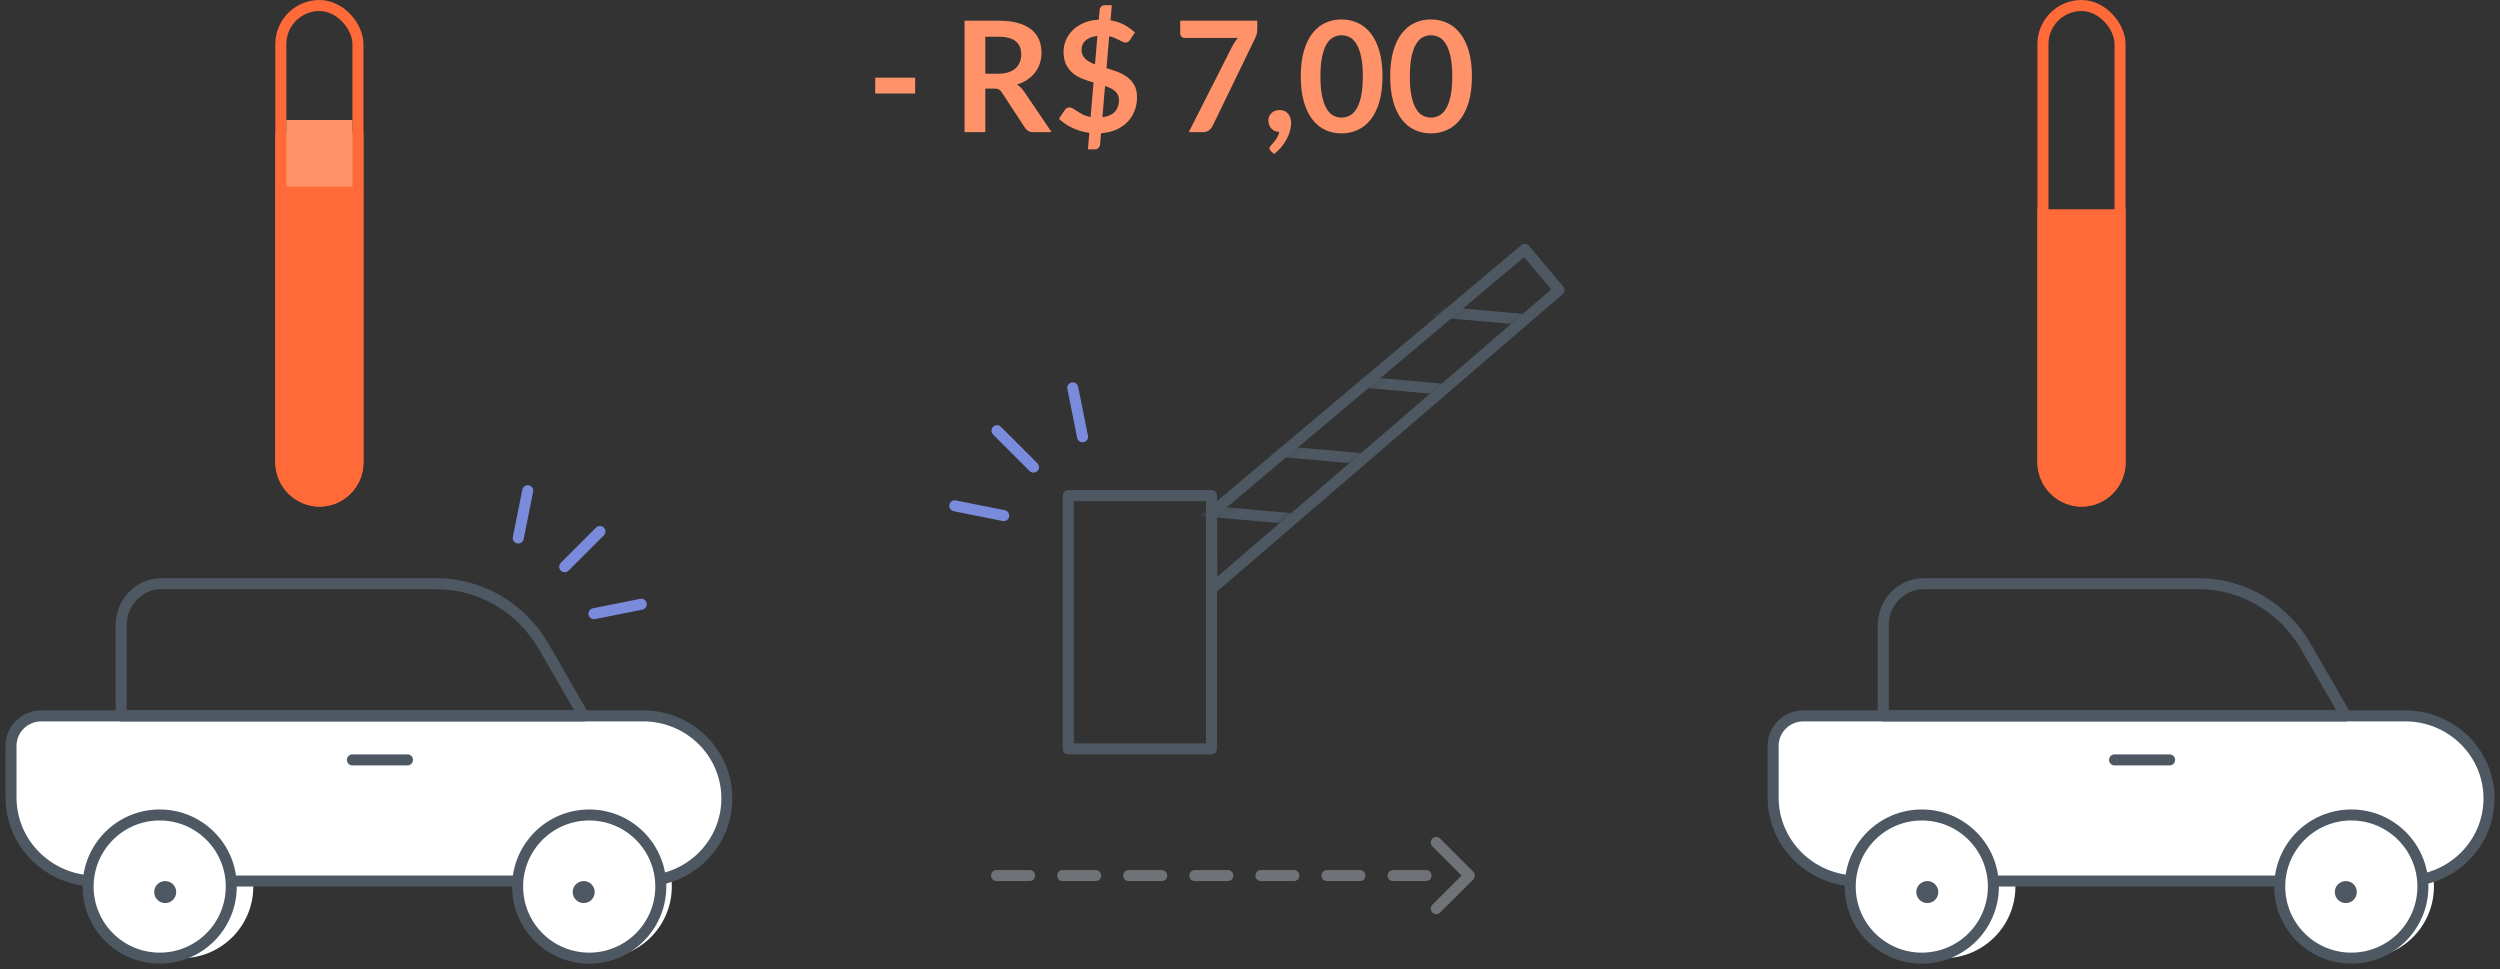 <?xml version="1.0" encoding="UTF-8"?>
<svg width="227px" height="88px" viewBox="0 0 227 88" version="1.1" xmlns="http://www.w3.org/2000/svg" xmlns:xlink="http://www.w3.org/1999/xlink">
    <rect x="0" y="0" width="227" height="88" fill="#333333" stroke="none"/>
    <!-- Generator: Sketch 46.2 (44496) - http://www.bohemiancoding.com/sketch -->
    <title>Group 12</title>
    <desc>Created with Sketch.</desc>
    <defs>
        <polygon id="path-1" points="0.259 0.155 8.355 0.155 8.355 4.98 0.259 4.98 0.259 0.155"></polygon>
        <polygon id="path-3" points="0.065 0.155 9.143 0.155 9.143 4.98 0.065 4.98 0.065 0.155"></polygon>
        <polygon id="path-5" points="0.353 0.155 10.47 0.155 10.47 4.98 0.353 4.98 0.353 0.155"></polygon>
        <polygon id="path-7" points="0.376 0.155 10.217 0.155 10.217 4.98 0.376 4.98 0.376 0.155"></polygon>
    </defs>
    <g id="Planos-Desktop" stroke="none" stroke-width="1" fill="none" fill-rule="evenodd">
        <g id="Planos-Como-funciona-3" transform="translate(-384, -317)">
            <g id="Group-12" transform="translate(385, 315)">
                <g id="Group-5" opacity="0.55" transform="translate(89, 78)" stroke="#A0A7AE" stroke-linecap="round">
                    <polyline id="Stroke-3" stroke-linejoin="round" points="40.412 6.504 43.417 3.5 40.412 0.495"></polyline>
                    <path d="M0.488,3.5 L41.5,3.5" id="Line-4" stroke-dasharray="3"></path>
                </g>
                <g id="Page-1" transform="translate(96, 24)">
                    <g id="Group-4" transform="translate(0, 23)" stroke-linecap="round" stroke="#4D5862" stroke-linejoin="round">
                        <polygon id="Stroke-1" points="0 23 13 23 13 -5.5067062e-14 0 2.71631456e-14"></polygon>
                    </g>
                    <g id="Group" transform="translate(8, 0)">
                        <g id="Group-20" transform="translate(18.038, 16.017) rotate(-40) translate(-18.038, -16.017) translate(-1.962, 13.017)">
                            <g id="Group-8" transform="translate(30.824, 0.772)">
                                <mask id="mask-2" fill="white">
                                    <use xlink:href="#path-1"></use>
                                </mask>
                                <g id="Clip-7"></g>
                                <path d="M0.418,-1.127 L8.515,6.989" id="Stroke-6" stroke="#4D5862" stroke-linecap="round" stroke-linejoin="round" mask="url(#mask-2)"></path>
                            </g>
                            <g id="Group-11" transform="translate(22.068, 0.944)">
                                <mask id="mask-4" fill="white">
                                    <use xlink:href="#path-3"></use>
                                </mask>
                                <g id="Clip-10"></g>
                                <path d="M-0.478,-1.127 L7.619,6.989" id="Stroke-9" stroke="#4D5862" stroke-linecap="round" stroke-linejoin="round" mask="url(#mask-4)"></path>
                            </g>
                            <g id="Group-14" transform="translate(11, 1)">
                                <mask id="mask-6" fill="white">
                                    <use xlink:href="#path-5"></use>
                                </mask>
                                <g id="Clip-13"></g>
                                <path d="M0.85,-1.127 L8.947,6.989" id="Stroke-12" stroke="#4D5862" stroke-linecap="round" stroke-linejoin="round" mask="url(#mask-6)"></path>
                            </g>
                            <g id="Group-17" transform="translate(1, 1)">
                                <mask id="mask-8" fill="white">
                                    <use xlink:href="#path-7"></use>
                                </mask>
                                <g id="Clip-16"></g>
                                <path d="M1.699,-1.823 L9.796,6.293" id="Stroke-15" stroke="#4D5862" stroke-linecap="round" stroke-linejoin="round" mask="url(#mask-8)"></path>
                            </g>
                        </g>
                        <polygon id="Stroke-21" stroke="#4D5862" stroke-linejoin="round" transform="translate(19.239, 16.052) rotate(-40) translate(-19.239, -16.052) " points="-1.555 18.72 40.033 18.209 40.033 13.384 2.873 13.43"></polygon>
                    </g>
                </g>
                <g id="Group-9" transform="translate(91.664, 43.093) rotate(-45) translate(-91.664, -43.093) translate(83.164, 39.593)" stroke="#7A8BDB" stroke-linecap="round">
                    <path d="M8.397,0.581 L8.397,5.266" id="Line-Copy-4"></path>
                    <path d="M16.01,2.697 L13.495,6.47" id="Line-Copy-5"></path>
                    <path d="M3.375,2.697 L0.86,6.47" id="Line-Copy-6" transform="translate(2.117, 4.584) scale(-1, 1) translate(-2.117, -4.584) "></path>
                </g>
                <g id="Group-3" transform="translate(160, 2)">
                    <g id="Page-1" transform="translate(0, 53)">
                        <path d="M60,27.5 C60,23.91 57.09,21 53.5,21 C49.91,21 47,23.91 47,27.5 C47,31.09 49.91,34 53.5,34 C57.09,34 60,31.09 60,27.5" id="Fill-1" fill="#FFFFFF"></path>
                        <path d="M22,27.5 C22,23.91 19.09,21 15.5,21 C11.91,21 9,23.91 9,27.5 C9,31.09 11.91,34 15.5,34 C19.09,34 22,31.09 22,27.5" id="Fill-5" fill="#FFFFFF"></path>
                        <path d="M57.385,27 L7.706,27 C3.45,27 0,23.603 0,19.411 L0,14.716 C0,13.216 1.235,12 2.757,12 L57.385,12 C61.591,12 65,15.358 65,19.5 L65,19.5 C65,23.642 61.591,27 57.385,27" id="Fill-9" fill="#FFFFFF"></path>
                        <path d="M57.385,27 L7.706,27 C3.45,27 0,23.603 0,19.411 L0,14.716 C0,13.216 1.235,12 2.757,12 L57.385,12 C61.591,12 65,15.358 65,19.5 L65,19.5 C65,23.642 61.591,27 57.385,27 Z" id="Stroke-11" stroke="#4D5862" stroke-linecap="round" stroke-linejoin="round"></path>
                        <path d="M52,12 L10,12 L10,3.776 C10,1.69 11.638,0 13.659,0 L38.643,0 C42.636,0 46.335,2.171 48.376,5.712 L52,12 Z" id="Stroke-13" stroke="#4D5862" stroke-linecap="round" stroke-linejoin="round"></path>
                        <path d="M59,27.5 C59,23.91 56.09,21 52.5,21 C48.91,21 46,23.91 46,27.5 C46,31.09 48.91,34 52.5,34 C56.09,34 59,31.09 59,27.5" id="Fill-15" fill="#FFFFFF"></path>
                        <path d="M59,27.5 C59,23.91 56.09,21 52.5,21 C48.91,21 46,23.91 46,27.5 C46,31.09 48.91,34 52.5,34 C56.09,34 59,31.09 59,27.5 Z" id="Stroke-17" stroke="#4D5862" stroke-linecap="round" stroke-linejoin="round"></path>
                        <path d="M20,27.5 C20,23.91 17.09,21 13.5,21 C9.91,21 7,23.91 7,27.5 C7,31.09 9.91,34 13.5,34 C17.09,34 20,31.09 20,27.5" id="Fill-19" fill="#FFFFFF"></path>
                        <path d="M20,27.5 C20,23.91 17.09,21 13.5,21 C9.91,21 7,23.91 7,27.5 C7,31.09 9.91,34 13.5,34 C17.09,34 20,31.09 20,27.5 Z" id="Stroke-21" stroke="#4D5862" stroke-linecap="round" stroke-linejoin="round"></path>
                        <path d="M31,16 L36,16" id="Stroke-23" stroke="#4D5862" stroke-linecap="round" stroke-linejoin="round"></path>
                        <path d="M53,28 C53,27.448 52.552,27 52,27 C51.448,27 51,27.448 51,28 C51,28.552 51.448,29 52,29 C52.552,29 53,28.552 53,28" id="Fill-25" fill="#4D5862"></path>
                        <path d="M15,28 C15,27.448 14.552,27 14,27 C13.448,27 13,27.448 13,28 C13,28.552 13.448,29 14,29 C14.552,29 15,28.552 15,28" id="Fill-27" fill="#4D5862"></path>
                    </g>
                    <g id="Group-2" transform="translate(24, 0)">
                        <rect id="Rectangle" stroke="#FF6A38" x="0.5" y="0.5" width="7" height="45" rx="3.5"></rect>
                        <path d="M0,19 L8,19 L8,42 L8,42 C8,44.209 6.209,46 4,46 L4,46 L4,46 C1.791,46 2.705415e-16,44.209 0,42 L0,19 Z" id="Rectangle" fill="#FF6A38"></path>
                    </g>
                </g>
                <path d="M78.47,9.051 L82.096,9.051 L82.096,10.493 L78.47,10.493 L78.47,9.051 Z M88.466,10.045 L88.466,14 L86.583,14 L86.583,3.878 L89.67,3.878 C90.361,3.878 90.952,3.949 91.445,4.091 C91.937,4.234 92.34,4.433 92.656,4.69 C92.971,4.947 93.201,5.253 93.349,5.611 C93.496,5.968 93.569,6.361 93.569,6.79 C93.569,7.131 93.519,7.453 93.418,7.756 C93.318,8.059 93.174,8.335 92.984,8.582 C92.795,8.829 92.562,9.046 92.284,9.233 C92.007,9.42 91.691,9.569 91.336,9.681 C91.574,9.816 91.779,10.01 91.952,10.262 L94.486,14 L92.792,14 C92.629,14 92.49,13.967 92.376,13.902 C92.261,13.837 92.164,13.743 92.085,13.622 L89.957,10.381 C89.878,10.26 89.79,10.173 89.695,10.122 C89.599,10.071 89.458,10.045 89.271,10.045 L88.466,10.045 Z M88.466,8.694 L89.642,8.694 C89.997,8.694 90.306,8.65 90.57,8.561 C90.833,8.472 91.05,8.35 91.221,8.194 C91.391,8.037 91.518,7.852 91.602,7.637 C91.686,7.422 91.728,7.187 91.728,6.93 C91.728,6.417 91.559,6.022 91.221,5.747 C90.882,5.472 90.365,5.334 89.67,5.334 L88.466,5.334 L88.466,8.694 Z M97.909,14.063 C97.363,13.988 96.851,13.839 96.373,13.615 C95.894,13.391 95.487,13.113 95.151,12.782 L95.683,11.991 C95.73,11.921 95.791,11.864 95.868,11.819 C95.946,11.775 96.026,11.753 96.11,11.753 C96.213,11.753 96.322,11.789 96.439,11.861 C96.556,11.934 96.689,12.019 96.838,12.117 C96.987,12.215 97.158,12.313 97.349,12.411 C97.54,12.509 97.767,12.581 98.028,12.628 L98.294,9.492 C97.963,9.399 97.635,9.289 97.311,9.163 C96.986,9.037 96.695,8.87 96.436,8.662 C96.176,8.455 95.968,8.192 95.809,7.875 C95.65,7.558 95.571,7.161 95.571,6.685 C95.571,6.33 95.642,5.984 95.784,5.646 C95.927,5.307 96.133,5.005 96.404,4.739 C96.675,4.473 97.008,4.254 97.405,4.081 C97.802,3.908 98.257,3.81 98.77,3.787 L98.847,2.905 C98.856,2.793 98.903,2.693 98.987,2.604 C99.071,2.515 99.181,2.471 99.316,2.471 L99.953,2.471 L99.834,3.85 C100.329,3.929 100.756,4.069 101.115,4.27 C101.474,4.471 101.787,4.697 102.053,4.949 L101.633,5.586 C101.568,5.679 101.502,5.749 101.437,5.796 C101.372,5.843 101.292,5.866 101.199,5.866 C101.129,5.866 101.046,5.844 100.951,5.8 C100.855,5.755 100.745,5.702 100.621,5.638 C100.498,5.575 100.361,5.511 100.212,5.446 C100.063,5.381 99.897,5.327 99.715,5.285 L99.47,8.183 C99.806,8.286 100.138,8.399 100.468,8.523 C100.797,8.646 101.093,8.806 101.356,9.002 C101.62,9.198 101.834,9.442 101.997,9.733 C102.16,10.025 102.242,10.39 102.242,10.829 C102.242,11.263 102.17,11.67 102.025,12.05 C101.88,12.431 101.669,12.767 101.391,13.059 C101.114,13.35 100.772,13.587 100.366,13.769 C99.96,13.951 99.496,14.061 98.973,14.098 L98.889,15.127 C98.88,15.234 98.833,15.333 98.749,15.425 C98.665,15.516 98.555,15.561 98.42,15.561 L97.783,15.561 L97.909,14.063 Z M100.604,11.095 C100.604,10.918 100.573,10.763 100.51,10.63 C100.447,10.496 100.358,10.379 100.243,10.276 C100.129,10.173 99.995,10.085 99.841,10.01 C99.687,9.935 99.519,9.868 99.337,9.807 L99.099,12.649 C99.594,12.584 99.968,12.417 100.222,12.149 C100.477,11.88 100.604,11.529 100.604,11.095 Z M97.202,6.517 C97.202,6.694 97.232,6.851 97.293,6.986 C97.354,7.121 97.439,7.241 97.549,7.346 C97.658,7.452 97.788,7.545 97.937,7.627 C98.086,7.708 98.25,7.782 98.427,7.847 L98.644,5.257 C98.387,5.29 98.168,5.344 97.986,5.421 C97.804,5.499 97.655,5.593 97.538,5.705 C97.421,5.817 97.336,5.942 97.282,6.08 C97.229,6.217 97.202,6.363 97.202,6.517 Z M113.162,3.878 L113.162,4.627 C113.162,4.851 113.138,5.032 113.088,5.17 C113.04,5.307 112.992,5.423 112.945,5.516 L109.116,13.412 C109.037,13.575 108.925,13.714 108.78,13.829 C108.635,13.943 108.439,14 108.192,14 L106.939,14 L110.859,6.265 C111.022,5.948 111.204,5.675 111.405,5.446 L106.561,5.446 C106.454,5.446 106.36,5.406 106.281,5.327 C106.202,5.248 106.162,5.154 106.162,5.047 L106.162,3.878 L113.162,3.878 Z M114.17,12.936 C114.17,12.805 114.195,12.683 114.243,12.569 C114.293,12.454 114.361,12.354 114.45,12.268 C114.539,12.181 114.646,12.114 114.772,12.065 C114.898,12.015 115.036,11.991 115.185,11.991 C115.362,11.991 115.516,12.022 115.647,12.085 C115.778,12.149 115.887,12.235 115.976,12.345 C116.065,12.454 116.13,12.58 116.172,12.723 C116.214,12.865 116.235,13.015 116.235,13.174 C116.235,13.398 116.201,13.634 116.133,13.881 C116.066,14.128 115.967,14.376 115.836,14.623 C115.705,14.87 115.544,15.111 115.353,15.344 C115.162,15.577 114.942,15.792 114.695,15.988 L114.394,15.715 C114.31,15.645 114.268,15.559 114.268,15.456 C114.268,15.419 114.281,15.377 114.306,15.33 C114.332,15.283 114.364,15.241 114.401,15.204 C114.452,15.148 114.515,15.079 114.59,14.998 C114.665,14.916 114.739,14.823 114.814,14.717 C114.889,14.612 114.957,14.498 115.02,14.374 C115.084,14.251 115.129,14.119 115.157,13.979 C115.012,13.979 114.879,13.952 114.758,13.899 C114.637,13.845 114.533,13.771 114.447,13.678 C114.36,13.585 114.293,13.475 114.243,13.349 C114.195,13.223 114.17,13.085 114.17,12.936 Z M124.53,8.939 C124.53,9.821 124.436,10.587 124.246,11.239 C124.057,11.89 123.796,12.427 123.463,12.852 C123.129,13.277 122.735,13.593 122.279,13.8 C121.824,14.008 121.333,14.112 120.806,14.112 C120.279,14.112 119.79,14.008 119.34,13.8 C118.889,13.593 118.498,13.277 118.167,12.852 C117.836,12.427 117.577,11.89 117.39,11.239 C117.203,10.587 117.11,9.821 117.11,8.939 C117.11,8.052 117.203,7.285 117.39,6.636 C117.577,5.987 117.836,5.451 118.167,5.026 C118.498,4.601 118.889,4.285 119.34,4.077 C119.79,3.87 120.279,3.766 120.806,3.766 C121.333,3.766 121.824,3.87 122.279,4.077 C122.735,4.285 123.129,4.601 123.463,5.026 C123.796,5.451 124.057,5.987 124.246,6.636 C124.436,7.285 124.53,8.052 124.53,8.939 Z M122.745,8.939 C122.745,8.206 122.691,7.6 122.584,7.119 C122.477,6.638 122.333,6.256 122.153,5.971 C121.974,5.686 121.767,5.487 121.534,5.372 C121.301,5.258 121.058,5.201 120.806,5.201 C120.559,5.201 120.32,5.258 120.088,5.372 C119.857,5.487 119.653,5.686 119.476,5.971 C119.299,6.256 119.158,6.638 119.052,7.119 C118.947,7.6 118.895,8.206 118.895,8.939 C118.895,9.672 118.947,10.278 119.052,10.759 C119.158,11.24 119.299,11.622 119.476,11.907 C119.653,12.192 119.857,12.391 120.088,12.505 C120.32,12.62 120.559,12.677 120.806,12.677 C121.058,12.677 121.301,12.62 121.534,12.505 C121.767,12.391 121.974,12.192 122.153,11.907 C122.333,11.622 122.477,11.24 122.584,10.759 C122.691,10.278 122.745,9.672 122.745,8.939 Z M132.65,8.939 C132.65,9.821 132.556,10.587 132.367,11.239 C132.177,11.89 131.916,12.427 131.583,12.852 C131.249,13.277 130.855,13.593 130.399,13.8 C129.944,14.008 129.453,14.112 128.926,14.112 C128.399,14.112 127.91,14.008 127.46,13.8 C127.009,13.593 126.618,13.277 126.287,12.852 C125.956,12.427 125.697,11.89 125.51,11.239 C125.323,10.587 125.23,9.821 125.23,8.939 C125.23,8.052 125.323,7.285 125.51,6.636 C125.697,5.987 125.956,5.451 126.287,5.026 C126.618,4.601 127.009,4.285 127.46,4.077 C127.91,3.87 128.399,3.766 128.926,3.766 C129.453,3.766 129.944,3.87 130.399,4.077 C130.855,4.285 131.249,4.601 131.583,5.026 C131.916,5.451 132.177,5.987 132.367,6.636 C132.556,7.285 132.65,8.052 132.65,8.939 Z M130.865,8.939 C130.865,8.206 130.811,7.6 130.704,7.119 C130.597,6.638 130.453,6.256 130.274,5.971 C130.094,5.686 129.887,5.487 129.654,5.372 C129.421,5.258 129.178,5.201 128.926,5.201 C128.679,5.201 128.44,5.258 128.208,5.372 C127.977,5.487 127.773,5.686 127.596,5.971 C127.419,6.256 127.278,6.638 127.172,7.119 C127.067,7.6 127.015,8.206 127.015,8.939 C127.015,9.672 127.067,10.278 127.172,10.759 C127.278,11.24 127.419,11.622 127.596,11.907 C127.773,12.192 127.977,12.391 128.208,12.505 C128.44,12.62 128.679,12.677 128.926,12.677 C129.178,12.677 129.421,12.62 129.654,12.505 C129.887,12.391 130.094,12.192 130.274,11.907 C130.453,11.622 130.597,11.24 130.704,10.759 C130.811,10.278 130.865,9.672 130.865,8.939 Z" id="--R$-7,00" fill="#FF9268"></path>
                <g id="Group-10" transform="translate(0, 2)">
                    <g id="Group-9-Copy" transform="translate(51.319, 50.259) rotate(45) translate(-51.319, -50.259) translate(43.319, 46.759)" stroke="#7A8BDB" stroke-linecap="round">
                        <path d="M8.108,0.561 L8.108,5.085" id="Line-Copy-4"></path>
                        <path d="M15.434,2.58 L13.006,6.223" id="Line-Copy-5"></path>
                        <path d="M3.283,2.58 L0.854,6.223" id="Line-Copy-6" transform="translate(2.069, 4.402) scale(-1, 1) translate(-2.069, -4.402) "></path>
                    </g>
                    <g id="Group-7">
                        <g id="Page-1-Copy" transform="translate(0, 53)">
                            <path d="M60,27.5 C60,23.91 57.09,21 53.5,21 C49.91,21 47,23.91 47,27.5 C47,31.09 49.91,34 53.5,34 C57.09,34 60,31.09 60,27.5" id="Fill-1" fill="#FFFFFF"></path>
                            <path d="M22,27.5 C22,23.91 19.09,21 15.5,21 C11.91,21 9,23.91 9,27.5 C9,31.09 11.91,34 15.5,34 C19.09,34 22,31.09 22,27.5" id="Fill-5" fill="#FFFFFF"></path>
                            <path d="M57.385,27 L7.706,27 C3.45,27 0,23.603 0,19.411 L0,14.716 C0,13.216 1.235,12 2.757,12 L57.385,12 C61.591,12 65,15.358 65,19.5 L65,19.5 C65,23.642 61.591,27 57.385,27" id="Fill-9" fill="#FFFFFF"></path>
                            <path d="M57.385,27 L7.706,27 C3.45,27 0,23.603 0,19.411 L0,14.716 C0,13.216 1.235,12 2.757,12 L57.385,12 C61.591,12 65,15.358 65,19.5 L65,19.5 C65,23.642 61.591,27 57.385,27 Z" id="Stroke-11" stroke="#4D5862" stroke-linecap="round" stroke-linejoin="round"></path>
                            <path d="M52,12 L10,12 L10,3.776 C10,1.69 11.638,0 13.659,0 L38.643,0 C42.636,0 46.335,2.171 48.376,5.712 L52,12 Z" id="Stroke-13" stroke="#4D5862" stroke-linecap="round" stroke-linejoin="round"></path>
                            <path d="M59,27.5 C59,23.91 56.09,21 52.5,21 C48.91,21 46,23.91 46,27.5 C46,31.09 48.91,34 52.5,34 C56.09,34 59,31.09 59,27.5" id="Fill-15" fill="#FFFFFF"></path>
                            <path d="M59,27.5 C59,23.91 56.09,21 52.5,21 C48.91,21 46,23.91 46,27.5 C46,31.09 48.91,34 52.5,34 C56.09,34 59,31.09 59,27.5 Z" id="Stroke-17" stroke="#4D5862" stroke-linecap="round" stroke-linejoin="round"></path>
                            <path d="M20,27.5 C20,23.91 17.09,21 13.5,21 C9.91,21 7,23.91 7,27.5 C7,31.09 9.91,34 13.5,34 C17.09,34 20,31.09 20,27.5" id="Fill-19" fill="#FFFFFF"></path>
                            <path d="M20,27.5 C20,23.91 17.09,21 13.5,21 C9.91,21 7,23.91 7,27.5 C7,31.09 9.91,34 13.5,34 C17.09,34 20,31.09 20,27.5 Z" id="Stroke-21" stroke="#4D5862" stroke-linecap="round" stroke-linejoin="round"></path>
                            <path d="M31,16 L36,16" id="Stroke-23" stroke="#4D5862" stroke-linecap="round" stroke-linejoin="round"></path>
                            <path d="M53,28 C53,27.448 52.552,27 52,27 C51.448,27 51,27.448 51,28 C51,28.552 51.448,29 52,29 C52.552,29 53,28.552 53,28" id="Fill-25" fill="#4D5862"></path>
                            <path d="M15,28 C15,27.448 14.552,27 14,27 C13.448,27 13,27.448 13,28 C13,28.552 13.448,29 14,29 C14.552,29 15,28.552 15,28" id="Fill-27" fill="#4D5862"></path>
                        </g>
                        <g id="Group-7-Copy" transform="translate(24, 0)">
                            <rect id="Rectangle" stroke="#FF6A38" x="0.5" y="0.5" width="7" height="45" rx="3.5"></rect>
                            <path d="M0,12.105 L8,12.105 L8,42 L8,42 C8,44.209 6.209,46 4,46 L4,46 L4,46 C1.791,46 7.37596886e-15,44.209 7.10542736e-15,42 L0,12.105 Z" id="Rectangle" fill="#FF6A38"></path>
                            <rect id="Rectangle" fill="#FF9268" x="1" y="10.895" width="6" height="6.053"></rect>
                        </g>
                    </g>
                </g>
            </g>
        </g>
    </g>
</svg>